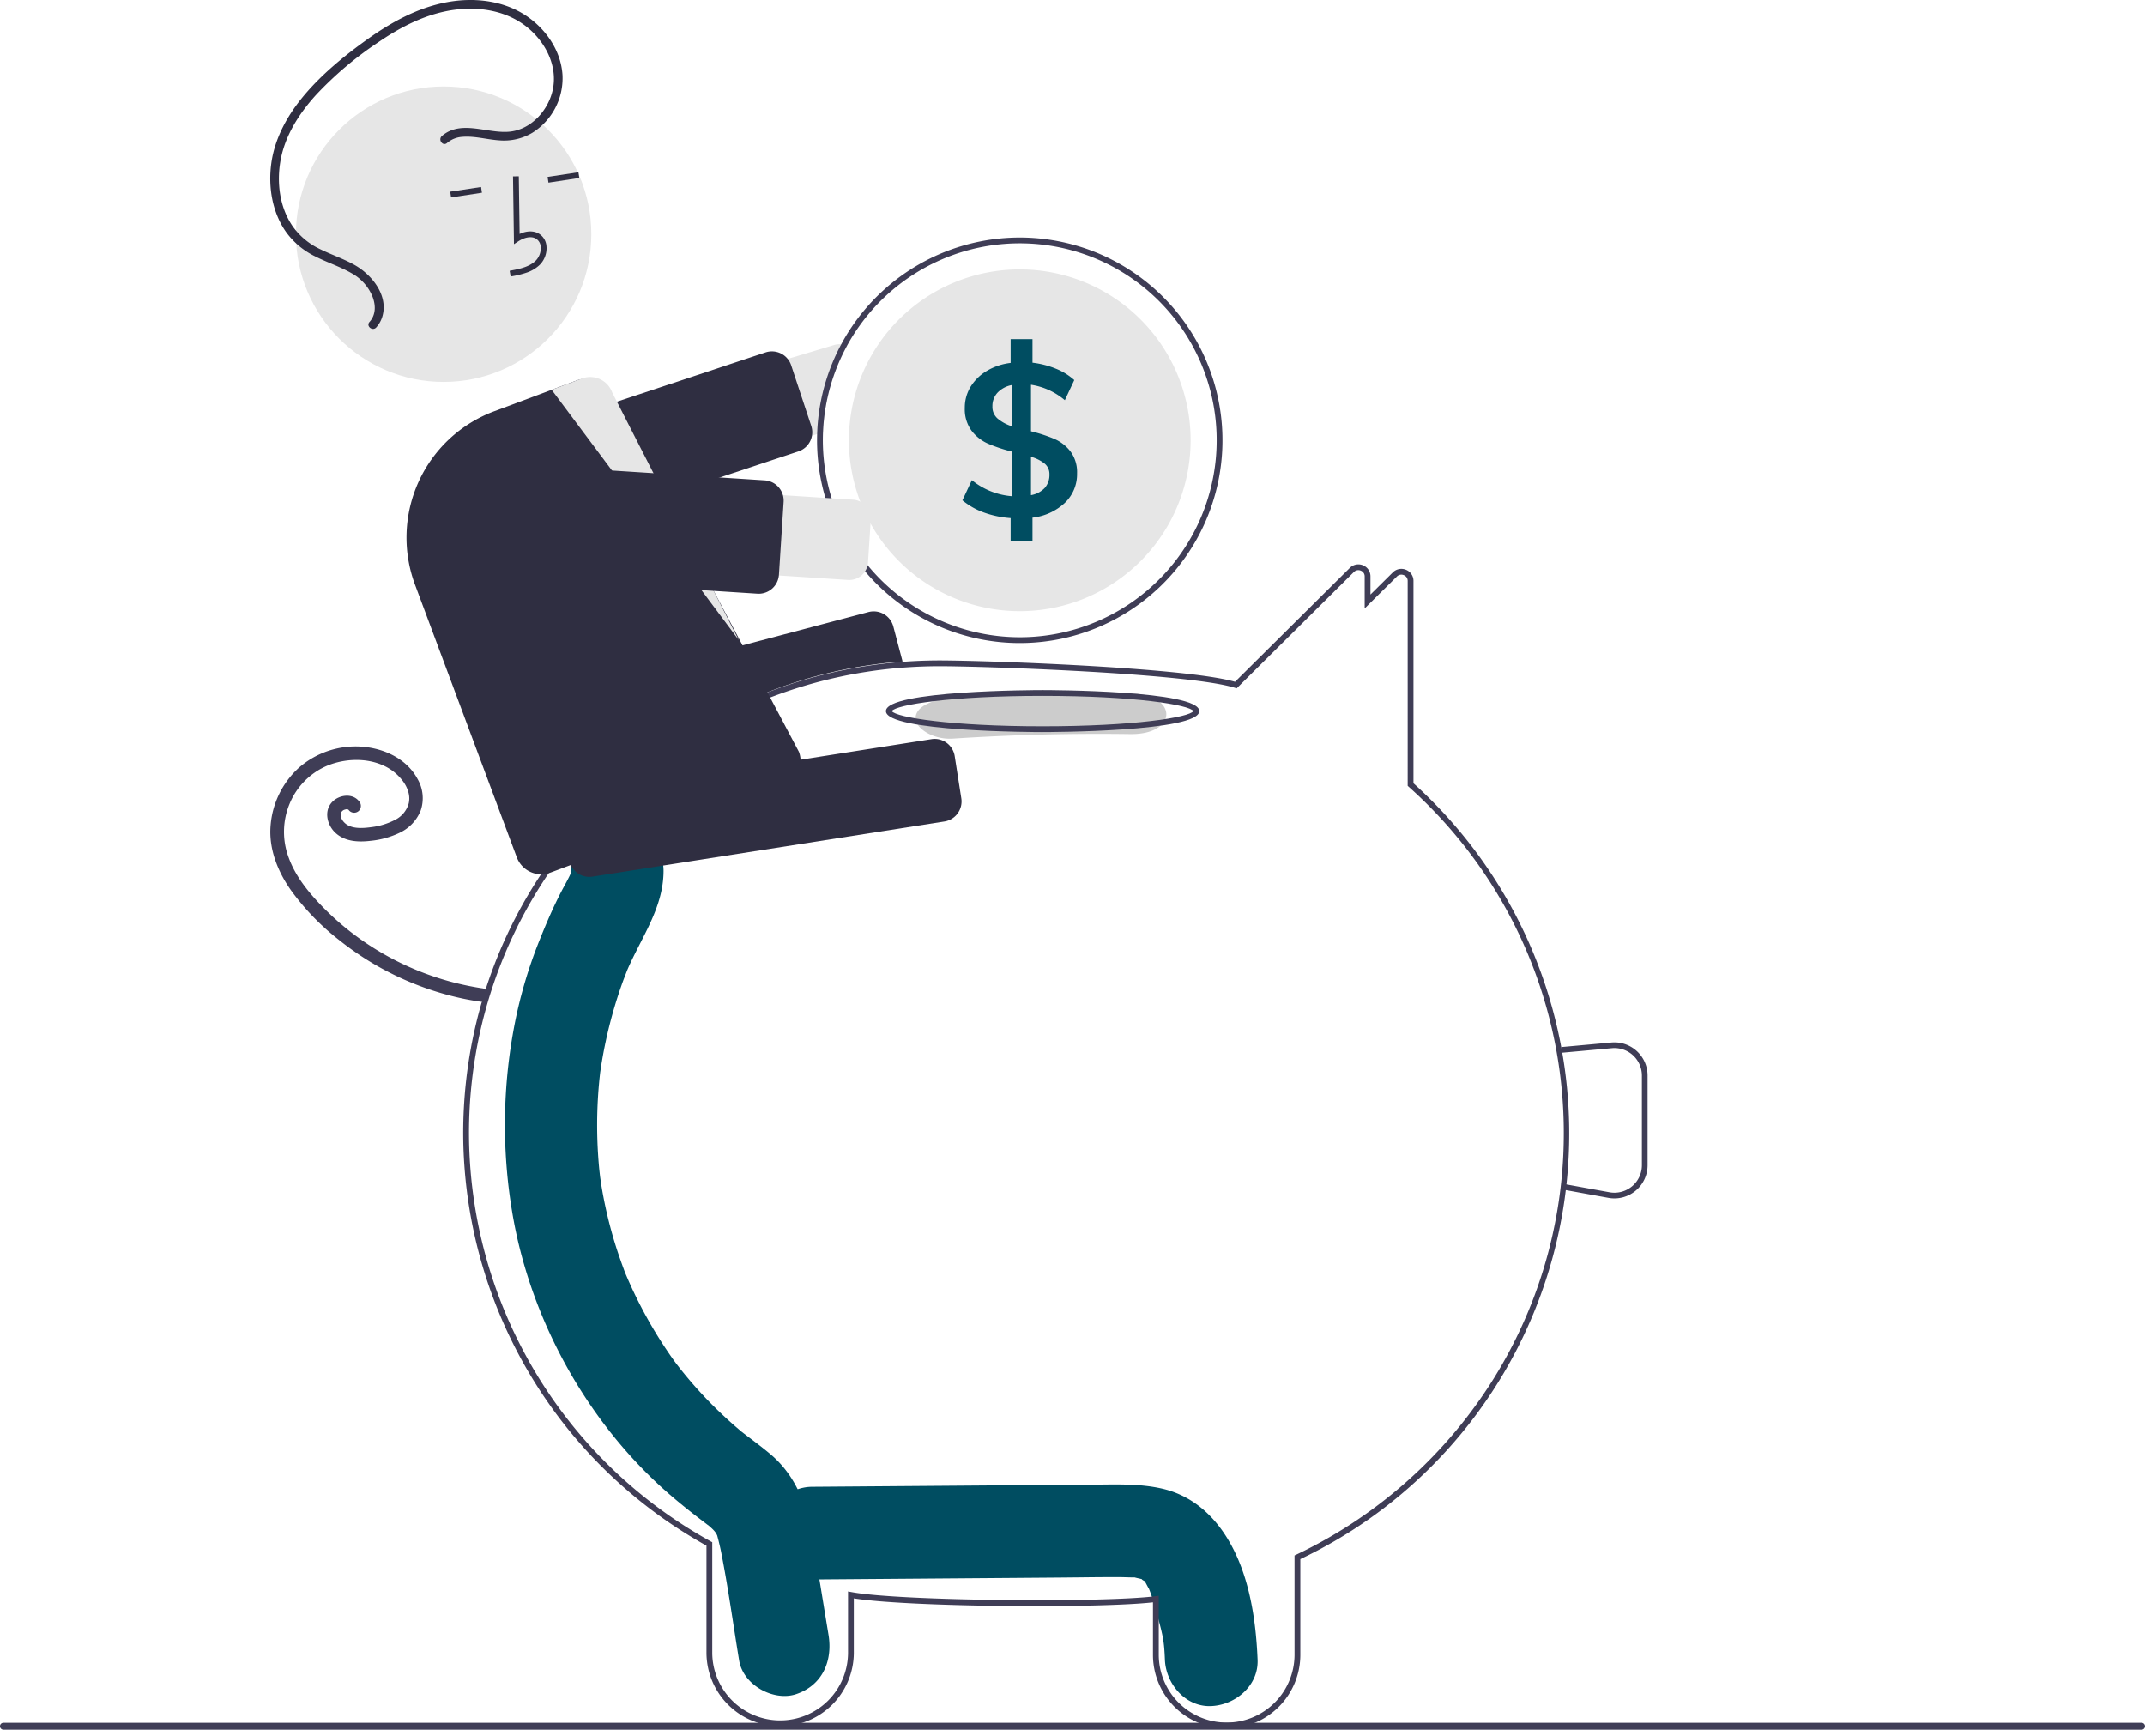 <svg xmlns="http://www.w3.org/2000/svg" width="283" height="229" fill="none"><path fill="#004D61" d="M161.219 201.858c-1.956-2.74-4.605-4.745-7.936-5.495-2.904-.655-5.89-.543-8.842-.52l-37.327.287c-3.197.025-6.262 2.795-6.113 6.114.147 3.291 2.686 6.14 6.113 6.113l32.802-.253c2.578-.02 5.158-.066 7.735-.058.579.002 1.156.033 1.734.039.14.002.241.001.313-.002l.056.017c.302.082.611.139.915.218-.106.003.197.192.349.257q.03.06.14.227c.104.195.412.786.424.768a27 27 0 0 1 1.141 3.589c.711 2.692.867 3.255.969 5.781.13 3.192 2.72 6.266 6.114 6.114 3.201-.144 6.252-2.691 6.113-6.114-.234-5.767-1.246-12.245-4.7-17.082"/><path fill="#004D61" d="M109.308 215.654c-.701-4.249-1.389-8.5-2.103-12.746-.726-4.308-2.207-8.253-5.559-11.08-.896-.755-1.824-1.46-2.757-2.164a70 70 0 0 1-.98-.747l-.048-.037-.136-.116a59 59 0 0 1-4.033-3.73 57 57 0 0 1-4.047-4.604l-.434-.557c-.144-.199-.407-.557-.451-.62a59.66 59.66 0 0 1-6.32-11.445l-.144-.393a80 80 0 0 1-.825-2.345 57.6 57.6 0 0 1-2.174-8.99l-.12-.823c-.03-.272-.086-.753-.093-.828a60.3 60.3 0 0 1 .083-12.794l.017-.156.024-.159q.122-.834.266-1.665a61 61 0 0 1 2.331-9.12q.217-.634.448-1.266c-.01.027.452-1.152.458-1.192 1.832-4.328 4.829-8.275 4.833-13.192.003-3.329-2.814-6.518-6.113-6.364a6.354 6.354 0 0 0-6.114 6.364v.201l-.08.266c-.357.777-.795 1.514-1.187 2.272-1.074 2.072-1.99 4.212-2.861 6.384a61 61 0 0 0-3.26 10.938 69.6 69.6 0 0 0-.369 24.851c2.37 14.448 10.187 28.278 21.054 37.574a86 86 0 0 0 4.104 3.285c.193.145.994.777.642.471.757.646 1.076.972 1.27 1.448l.12.462a31 31 0 0 1 .375 1.618c.946 4.757 1.603 9.594 2.393 14.383.543 3.29 4.594 5.431 7.52 4.445 3.407-1.148 4.852-4.304 4.27-7.829"/><path fill="#3F3D56" d="M161.838 227.993a9.693 9.693 0 0 1-9.721-9.647v-6.974c-7.301.817-32.302.628-39.469-.523v7.218a9.72 9.72 0 0 1-9.72 9.647 9.72 9.72 0 0 1-9.72-9.647v-14.172a62.4 62.4 0 0 1-32.095-54.405c0-19.039 8.628-36.8 23.673-48.729a62.7 62.7 0 0 1 34.129-13.439 65 65 0 0 1 5.058-.2c5.866 0 32.332.906 38.972 2.817l15.141-15.024a1.59 1.59 0 0 1 1.739-.347 1.57 1.57 0 0 1 .987 1.47v2.389l2.948-2.92a1.59 1.59 0 0 1 1.738-.347 1.568 1.568 0 0 1 .988 1.47v26.694a62.187 62.187 0 0 1-14.928 102.348v12.674a9.696 9.696 0 0 1-9.72 9.647m-8.956-17.488v7.841a8.954 8.954 0 0 0 15.263 6.285 8.96 8.96 0 0 0 2.649-6.285v-13.157l.218-.103a62.07 62.07 0 0 0 25.42-22.23 61.26 61.26 0 0 0-10.583-79.077l-.127-.114V76.63a.8.8 0 0 0-.513-.762.82.82 0 0 0-.91.18l-4.251 4.211v-4.221a.8.8 0 0 0-.513-.763.82.82 0 0 0-.911.182l-15.466 15.346-.219-.069c-6.173-1.932-33.056-2.848-38.966-2.848a64 64 0 0 0-4.998.198 61.92 61.92 0 0 0-33.714 13.276c-14.861 11.783-23.385 29.325-23.385 48.13a61.63 61.63 0 0 0 31.899 53.845l.197.11v14.622a8.958 8.958 0 0 0 15.263 6.285 8.96 8.96 0 0 0 2.649-6.285v-8.133l.453.085c6.44 1.212 33.559 1.403 40.113.543z"/><path fill="#E6E6E6" d="M110.038 45.513 67.726 58.23a5.304 5.304 0 0 0 3.053 10.16l37.028-11.13.776-.234a25.8 25.8 0 0 1 3.167-11.409 2.4 2.4 0 0 0-.764-.198 2.4 2.4 0 0 0-.948.095"/><path fill="#2F2E41" d="M70.048 71.1a2.68 2.68 0 0 1-2.537-1.835l-2.646-7.984a2.675 2.675 0 0 1 1.698-3.38l34.438-11.413a2.674 2.674 0 0 1 3.38 1.697l2.646 7.984a2.666 2.666 0 0 1-1.698 3.38L70.892 70.963c-.273.091-.558.137-.844.138"/><path fill="#3F3D56" d="M134.542 31.334a26.755 26.755 0 0 0-26.746 26.746 26.744 26.744 0 0 0 45.658 18.912 26.75 26.75 0 0 0 5.798-29.147 26.75 26.75 0 0 0-24.71-16.511m0 52.728a26.01 26.01 0 0 1-25.959-27.037 25.98 25.98 0 0 1 44.7-16.938 26 26 0 0 1 6.816 13.314 25.99 25.99 0 0 1-11.233 26.356 26 26 0 0 1-14.324 4.305"/><path fill="#E6E6E6" d="M157.085 58.08a22.542 22.542 0 1 1-45.084 0 22.542 22.542 0 0 1 45.084 0"/><path fill="#004D61" d="M141.255 59.578a5.4 5.4 0 0 0-2.09-1.655 20.3 20.3 0 0 0-3.141-1.031v-6.137a8.94 8.94 0 0 1 4.467 2.037l1.245-2.656a8.2 8.2 0 0 0-2.43-1.501c-.988-.4-2.025-.666-3.083-.791v-3.11h-2.885v3.14a7.9 7.9 0 0 0-3.152 1.059 6.26 6.26 0 0 0-2.136 2.094 5.26 5.26 0 0 0-.76 2.785 4.76 4.76 0 0 0 .875 2.98 5.54 5.54 0 0 0 2.177 1.727c1.034.442 2.102.796 3.195 1.059v5.88a9.55 9.55 0 0 1-5.315-2.12l-1.246 2.659a9.4 9.4 0 0 0 2.843 1.612c1.134.406 2.318.653 3.519.734v3.083h2.885v-3.14a7.47 7.47 0 0 0 4.283-1.965 5.2 5.2 0 0 0 1.597-3.859 4.6 4.6 0 0 0-.848-2.884m-7.718-3.336a5.5 5.5 0 0 1-1.922-1.032 2.02 2.02 0 0 1-.68-1.597 2.57 2.57 0 0 1 .695-1.837 3.5 3.5 0 0 1 1.907-.99zm4.298 8.13c-.487.5-1.122.832-1.811.945v-5.06a5.05 5.05 0 0 1 1.811.906 1.78 1.78 0 0 1 .623 1.414 2.6 2.6 0 0 1-.623 1.796"/><path fill="#2F2E41" d="M71.275 103.458a2.685 2.685 0 0 1-2.588-1.993l-1.44-5.452a2.676 2.676 0 0 1 1.9-3.268l45.446-12.008a2.68 2.68 0 0 1 3.267 1.904l1.22 4.62-.228.017a61.2 61.2 0 0 0-32.137 12.178l-.066.032-14.695 3.882a2.7 2.7 0 0 1-.679.088"/><path fill="#3F3D56" d="M63.749 130.39a37.5 37.5 0 0 1-14.948-5.652 36.5 36.5 0 0 1-6.18-5.055c-1.845-1.881-3.61-4.02-4.523-6.525a9.67 9.67 0 0 1 .127-7.172 9.3 9.3 0 0 1 5.031-5.015c2.289-.912 5.054-1.01 7.28-.011a6.54 6.54 0 0 1 2.662 2.142c.316.433.551.919.692 1.436.13.469.142.962.034 1.437a3.45 3.45 0 0 1-1.824 2.186c-.973.5-2.028.821-3.115.95-1.093.149-2.662.285-3.54-.592a1.8 1.8 0 0 1-.418-.616 1.2 1.2 0 0 1-.066-.557c-.013.083.053-.18.049-.17-.014.039-.074.134.012-.012a1 1 0 0 1 .089-.139c-.03.038-.093.101.02-.007a.75.75 0 0 1 .35-.216q.08-.021.16-.042c.134-.037-.135.002.003-.002q.08-.001.16-.003c.135-.006-.133-.037-.004-.004q.075.018.15.04c.108.034-.076-.079-.003.006.085.099-.09-.096.007-.001q.073.072.137.151a.9.9 0 0 0 1.267 0 .915.915 0 0 0 0-1.266c-.884-1.095-2.628-.825-3.521.101-1.14 1.18-.689 3.05.42 4.079 1.254 1.166 3.031 1.247 4.645 1.052a11.4 11.4 0 0 0 3.924-1.109 5.5 5.5 0 0 0 2.684-2.9 5.03 5.03 0 0 0-.404-4.114c-1.425-2.679-4.376-4.053-7.292-4.29a11.4 11.4 0 0 0-8.336 2.736 11.52 11.52 0 0 0-3.779 7.671c-.254 3.055.931 6.022 2.66 8.488a32.3 32.3 0 0 0 6.41 6.63 39.16 39.16 0 0 0 16.358 7.715q1.068.22 2.146.377a.924.924 0 0 0 1.101-.626.9.9 0 0 0-.625-1.101"/><path fill="#CCC" d="M149.101 91.464q-11.716-.165-23.358.595c-2.653.173-4.948 1.11-4.948 2.687 0 1.318 2.277 2.861 4.948 2.687a295 295 0 0 1 23.358-.595c6.371.09 6.367-5.284 0-5.374"/><path fill="#3F3D56" d="M137.557 96.572c-.844 0-20.673-.032-20.673-2.77 0-2.74 19.829-2.771 20.673-2.771s20.673.031 20.673 2.77c0 2.74-19.829 2.77-20.673 2.77m-19.898-2.77c.543.83 7.832 2.006 19.898 2.006s19.355-1.176 19.897-2.007c-.542-.83-7.831-2.006-19.897-2.006s-19.355 1.176-19.898 2.006"/><path fill="#2F2E41" d="M77.747 115.672a2.68 2.68 0 0 1-2.638-2.261l-.873-5.572a2.68 2.68 0 0 1 2.229-3.056l46.435-7.276a2.677 2.677 0 0 1 3.057 2.228l.872 5.572a2.67 2.67 0 0 1-.482 1.989 2.67 2.67 0 0 1-1.746 1.067l-46.435 7.276a3 3 0 0 1-.419.033"/><path fill="#E6E6E6" d="M58.53 50.38c10.762 0 19.486-8.725 19.486-19.487S69.292 11.407 58.53 11.407s-19.486 8.724-19.486 19.486S47.768 50.38 58.53 50.38"/><path fill="#2F2E41" d="M69.563 35.935a4.6 4.6 0 0 0 1.668-1.022 3.1 3.1 0 0 0 .862-2.477 2.09 2.09 0 0 0-.96-1.591c-.705-.434-1.637-.418-2.578.019l-.108-7.607-.764.011.127 8.942.582-.381c.674-.442 1.644-.762 2.34-.333a1.34 1.34 0 0 1 .602 1.027 2.35 2.35 0 0 1-.64 1.847c-.83.822-2.055 1.098-3.454 1.35l.135.751a12.6 12.6 0 0 0 2.188-.536M76.315 22.723l-4.069.616.114.756 4.07-.616zM63.47 24.668l-4.069.616.115.756 4.07-.617zM71.408 115.331a3.45 3.45 0 0 1-3.223-2.237l-13.436-35.98a17.78 17.78 0 0 1 10.425-22.85l10.925-4.08a3.42 3.42 0 0 1 2.628.092 3.37 3.37 0 0 1 1.786 1.905l24.888 46.99c.162.424.238.875.224 1.329a3.441 3.441 0 0 1-2.232 3.118l-30.784 11.495a3.4 3.4 0 0 1-1.201.218"/><path fill="#E6E6E6" d="m72.785 51.422 24.693 33.022L80.77 51.77a3.087 3.087 0 0 0-3.954-1.852z"/><path fill="#E6E6E6" d="m111.884 76.5-44.09-2.84a5.304 5.304 0 0 1 .68-10.584l44.092 2.84a2.487 2.487 0 0 1 2.319 2.638l-.363 5.627a2.48 2.48 0 0 1-2.638 2.32"/><path fill="#2F2E41" d="M100.102 78.321q-.087 0-.175-.006l-36.205-2.332a2.673 2.673 0 0 1-2.497-2.84l.62-9.613a2.675 2.675 0 0 1 2.84-2.497l36.205 2.332a2.676 2.676 0 0 1 2.497 2.84l-.619 9.613a2.68 2.68 0 0 1-2.666 2.503M58.307 17.935c2.563-2.204 6.084-.232 9.023-.577 2.813-.33 5.034-2.854 5.601-5.534.662-3.127-.961-6.26-3.353-8.21-2.62-2.135-6.095-2.748-9.388-2.353-3.774.453-7.226 2.212-10.323 4.34a46.6 46.6 0 0 0-8.193 6.943c-2.197 2.426-4.059 5.32-4.653 8.585-.54 2.968-.128 6.256 1.627 8.77a9.25 9.25 0 0 0 3.62 2.983c1.504.739 3.109 1.267 4.566 2.102 2.204 1.263 4.346 3.882 3.655 6.607a3.74 3.74 0 0 1-.85 1.6c-.493.548-1.383-.175-.888-.724.868-.964.834-2.25.371-3.4a6.22 6.22 0 0 0-2.764-3.04c-1.525-.872-3.21-1.41-4.773-2.205a10.3 10.3 0 0 1-3.787-3.139c-1.872-2.6-2.432-5.985-2.007-9.117.459-3.388 2.2-6.467 4.382-9.048 2.375-2.808 5.293-5.185 8.273-7.32C51.646 2.907 55.179.969 59.088.268c3.389-.607 7.062-.233 10.026 1.614 2.766 1.724 4.888 4.69 5.099 8.004a8.5 8.5 0 0 1-3.965 7.62 7.3 7.3 0 0 1-4.36 1.01c-1.628-.105-3.258-.603-4.896-.465a3.4 3.4 0 0 0-2.013.813c-.56.482-1.228-.45-.672-.929"/><path fill="#3F3D56" d="M282.545 228.172H.454a.46.46 0 0 1-.454-.455.453.453 0 0 1 .454-.455h282.091a.457.457 0 0 1 .455.455.457.457 0 0 1-.455.455"/><path stroke="#3F3D56" stroke-width=".75" d="m206 138.5 6.638-.603A4 4 0 0 1 217 141.88v11.827a4 4 0 0 1-4.716 3.936L206 156.5"/></svg>